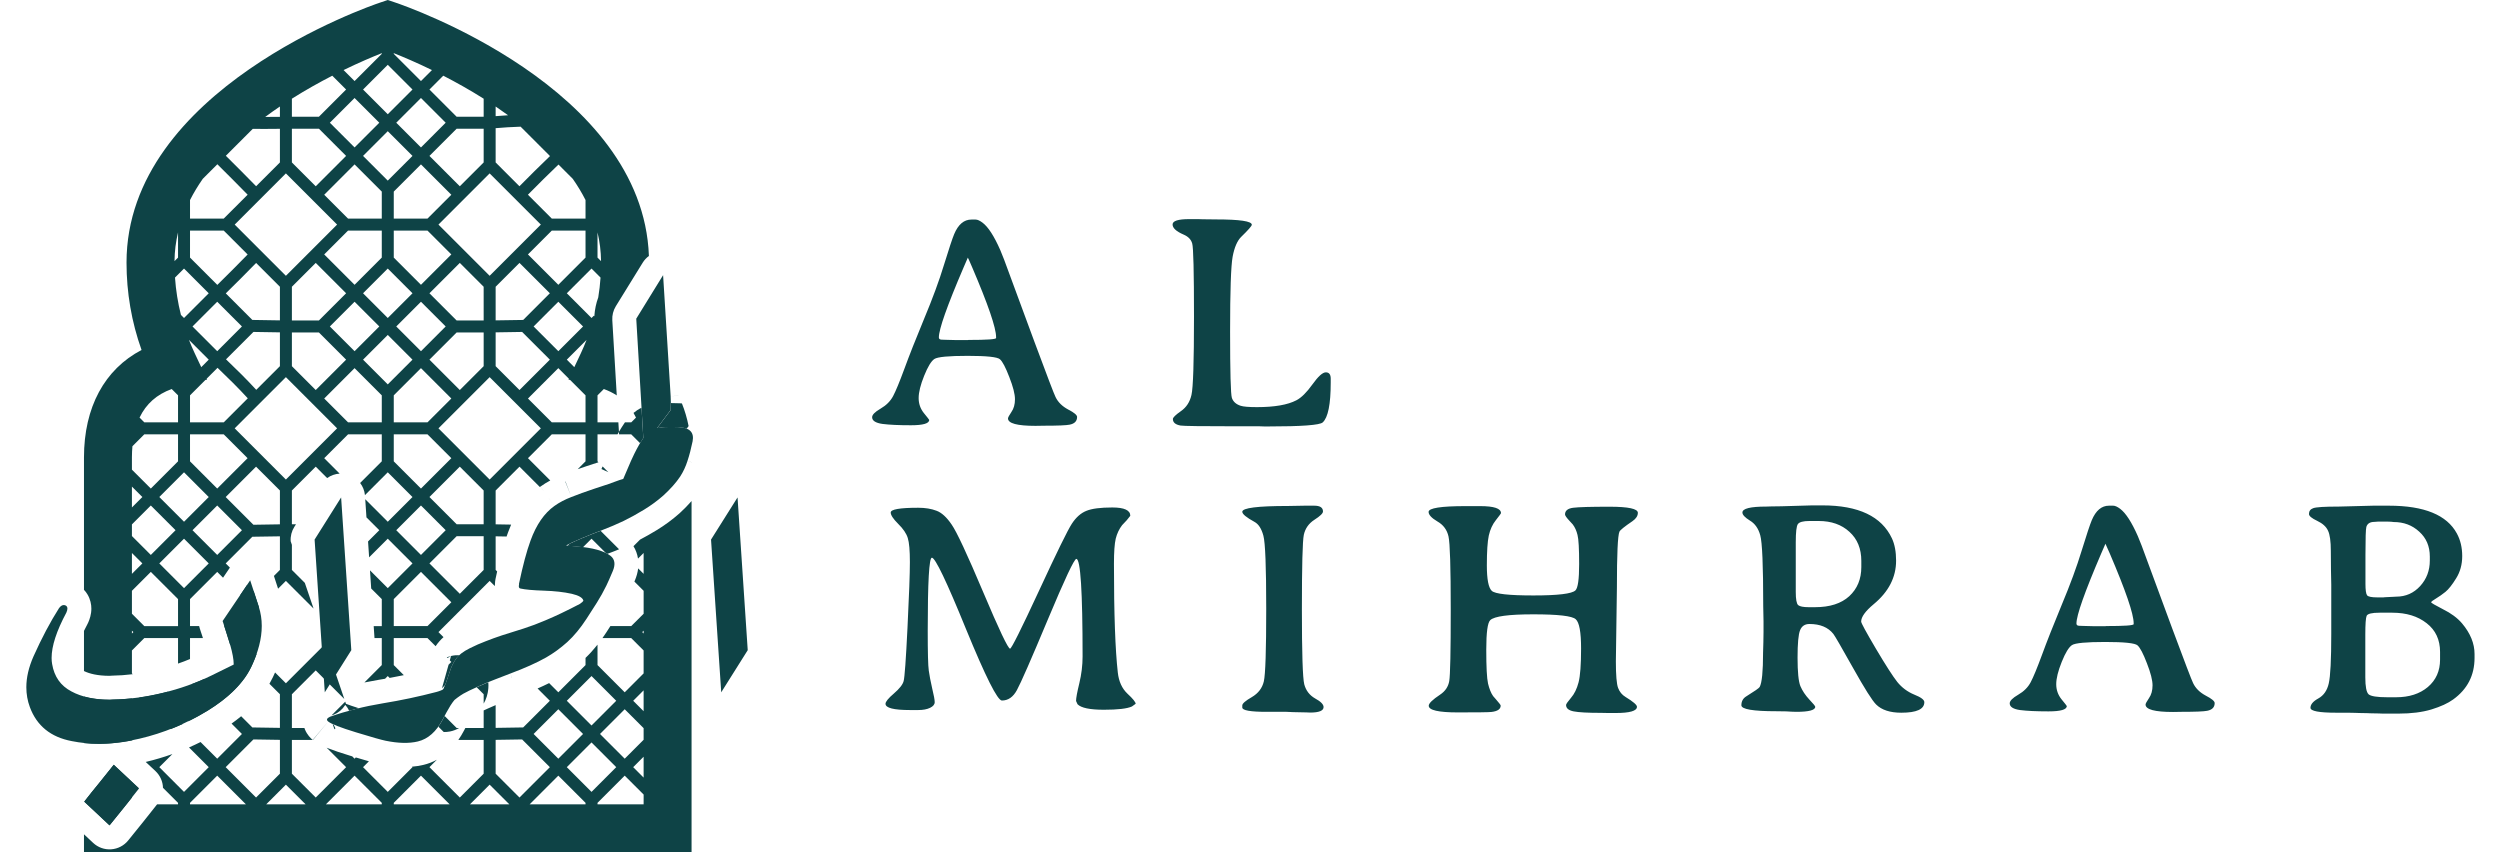<svg width="176" height="60" viewBox="0 0 176 60" fill="none" xmlns="http://www.w3.org/2000/svg">
<path d="M70.125 23.796V23.734C70.125 23.078 69.563 21.439 68.44 18.816C68.245 18.362 68.144 18.136 68.136 18.136L67.833 18.837C66.675 21.536 66.096 23.175 66.096 23.755C66.096 23.852 66.156 23.904 66.274 23.911C66.4 23.918 66.494 23.922 66.557 23.922L67.373 23.943H68.116L68.189 23.932C69.479 23.932 70.125 23.887 70.125 23.796ZM61.398 29.373C61.398 29.199 61.597 28.997 61.995 28.766C62.392 28.536 62.685 28.243 62.874 27.887C63.062 27.532 63.327 26.89 63.669 25.962C64.011 25.027 64.474 23.852 65.061 22.436C65.653 21.02 66.121 19.751 66.462 18.628C66.811 17.497 67.048 16.782 67.174 16.483C67.46 15.799 67.865 15.457 68.388 15.457H68.681C68.813 15.457 68.977 15.53 69.172 15.677C69.57 15.977 69.985 16.619 70.418 17.602C70.564 17.937 70.784 18.512 71.077 19.329C71.37 20.138 71.955 21.725 72.834 24.089C73.713 26.454 74.205 27.741 74.31 27.95C74.484 28.313 74.781 28.606 75.199 28.829C75.618 29.045 75.827 29.22 75.827 29.352C75.827 29.645 75.653 29.827 75.304 29.896C75.067 29.945 74.467 29.97 73.504 29.97L72.897 29.98C71.607 29.98 70.962 29.806 70.962 29.457C70.962 29.394 71.042 29.244 71.202 29.007C71.37 28.77 71.454 28.47 71.454 28.107C71.454 27.744 71.321 27.225 71.056 26.548C70.798 25.872 70.578 25.453 70.397 25.293C70.222 25.132 69.465 25.052 68.126 25.052C66.787 25.052 66.006 25.125 65.782 25.272C65.559 25.418 65.319 25.812 65.061 26.454C64.802 27.096 64.673 27.619 64.673 28.023C64.673 28.421 64.795 28.773 65.04 29.08C65.291 29.387 65.416 29.548 65.416 29.561C65.416 29.813 64.987 29.938 64.129 29.938C63.278 29.938 62.609 29.907 62.12 29.844C61.639 29.774 61.398 29.617 61.398 29.373ZM89.309 30.022H88.995L88.681 30.011H87.122C84.646 30.011 83.31 29.994 83.115 29.959C82.752 29.896 82.571 29.743 82.571 29.499C82.571 29.394 82.759 29.209 83.136 28.944C83.52 28.679 83.767 28.299 83.879 27.804C83.997 27.302 84.057 25.467 84.057 22.3C84.057 19.133 84.015 17.414 83.931 17.142C83.854 16.863 83.652 16.654 83.324 16.514C82.808 16.291 82.55 16.054 82.55 15.803C82.55 15.551 82.941 15.426 83.722 15.426H84.349L84.653 15.436L85.595 15.447C87.283 15.447 88.127 15.572 88.127 15.823C88.127 15.907 87.879 16.19 87.384 16.671C87.105 16.943 86.902 17.41 86.777 18.073C86.658 18.729 86.599 20.483 86.599 23.336C86.599 26.189 86.641 27.748 86.724 28.013C86.815 28.278 87.021 28.463 87.342 28.567C87.537 28.63 87.921 28.662 88.493 28.662C89.727 28.662 90.652 28.501 91.266 28.18C91.614 27.999 91.991 27.626 92.396 27.061C92.8 26.496 93.114 26.213 93.337 26.213C93.567 26.213 93.683 26.36 93.683 26.653V26.925C93.683 28.459 93.494 29.398 93.117 29.739C92.908 29.928 91.639 30.022 89.309 30.022ZM71.108 45.666C71.206 45.666 71.883 44.312 73.138 41.606C74.394 38.892 75.168 37.312 75.461 36.866C75.754 36.42 76.092 36.12 76.476 35.966C76.86 35.806 77.47 35.726 78.307 35.726C79.151 35.726 79.573 35.921 79.573 36.312L79.322 36.625L78.997 36.971C78.788 37.243 78.638 37.56 78.547 37.923C78.464 38.279 78.422 38.868 78.422 39.691C78.422 43.193 78.513 45.746 78.694 47.35C78.764 47.978 78.99 48.473 79.374 48.836C79.758 49.192 79.95 49.429 79.95 49.547L79.688 49.736C79.353 49.889 78.694 49.966 77.71 49.966C76.727 49.966 76.11 49.837 75.858 49.579L75.754 49.349C75.754 49.147 75.831 48.731 75.984 48.103C76.137 47.469 76.214 46.837 76.214 46.209C76.214 41.634 76.068 39.346 75.775 39.346C75.628 39.346 74.962 40.762 73.776 43.594C72.591 46.426 71.862 48.09 71.589 48.585C71.325 49.073 70.972 49.317 70.533 49.317C70.226 49.317 69.385 47.643 68.011 44.295C66.644 40.94 65.842 39.262 65.604 39.262C65.409 39.262 65.312 40.975 65.312 44.4C65.312 45.92 65.336 46.855 65.385 47.204C65.433 47.552 65.514 47.971 65.625 48.459C65.744 48.948 65.803 49.272 65.803 49.432C65.803 49.593 65.695 49.725 65.479 49.83C65.263 49.935 64.984 49.987 64.642 49.987H64.066C62.916 49.987 62.34 49.84 62.34 49.547C62.34 49.401 62.535 49.16 62.926 48.826C63.324 48.484 63.554 48.191 63.616 47.947C63.686 47.695 63.777 46.44 63.888 44.18C64 41.913 64.056 40.375 64.056 39.566C64.056 38.756 64.007 38.195 63.909 37.881C63.812 37.56 63.585 37.225 63.229 36.877C62.88 36.528 62.706 36.263 62.706 36.081C62.706 35.858 63.351 35.746 64.642 35.746C65.137 35.746 65.566 35.816 65.929 35.956C66.291 36.088 66.647 36.413 66.996 36.929C67.352 37.438 68.091 39.022 69.214 41.679C70.337 44.337 70.968 45.666 71.108 45.666ZM93.138 36.008C93.138 36.141 92.936 36.336 92.532 36.594C92.134 36.852 91.887 37.204 91.789 37.651C91.698 38.09 91.653 39.845 91.653 42.914C91.653 45.976 91.709 47.73 91.82 48.177C91.939 48.616 92.193 48.948 92.584 49.17C92.982 49.387 93.18 49.589 93.18 49.778C93.18 50.036 92.863 50.165 92.228 50.165L91.998 50.154L91.517 50.144C91.356 50.137 91.196 50.134 91.035 50.134L90.575 50.113H89.163C88.026 50.113 87.457 50.011 87.457 49.809V49.663C87.457 49.53 87.68 49.335 88.127 49.077C88.58 48.811 88.863 48.442 88.974 47.968C89.086 47.486 89.142 45.781 89.142 42.851C89.142 39.914 89.075 38.202 88.943 37.714C88.81 37.218 88.601 36.894 88.315 36.74C87.743 36.427 87.457 36.19 87.457 36.029C87.457 35.757 88.535 35.621 90.69 35.621L91.841 35.6H92.521C92.933 35.6 93.138 35.736 93.138 36.008ZM115.242 49.757C115.242 50.05 114.74 50.196 113.736 50.196H113.233L112.721 50.186C111.786 50.186 111.141 50.151 110.785 50.081C110.429 50.011 110.251 49.861 110.251 49.631C110.251 49.568 110.366 49.401 110.597 49.129C110.834 48.857 111.012 48.494 111.13 48.041C111.249 47.587 111.308 46.789 111.308 45.645C111.308 44.501 111.183 43.817 110.931 43.594C110.687 43.364 109.693 43.249 107.949 43.249C106.212 43.249 105.201 43.385 104.915 43.657C104.727 43.831 104.633 44.525 104.633 45.739C104.633 46.953 104.674 47.748 104.758 48.124C104.849 48.501 104.967 48.794 105.114 49.003L105.323 49.244C105.539 49.488 105.648 49.631 105.648 49.673C105.648 49.924 105.428 50.074 104.988 50.123C104.793 50.144 104.008 50.154 102.634 50.154C101.267 50.154 100.583 49.997 100.583 49.684C100.583 49.516 100.852 49.255 101.389 48.899C101.745 48.661 101.958 48.344 102.027 47.947C102.097 47.542 102.132 45.861 102.132 42.903C102.132 39.946 102.08 38.233 101.975 37.766C101.87 37.299 101.609 36.946 101.19 36.709C100.779 36.465 100.573 36.242 100.573 36.039C100.573 35.767 101.445 35.631 103.188 35.631H104.204C105.18 35.631 105.669 35.795 105.669 36.123C105.669 36.151 105.55 36.315 105.312 36.615C105.075 36.908 104.908 37.271 104.811 37.703C104.72 38.129 104.674 38.83 104.674 39.806C104.674 40.783 104.79 41.379 105.02 41.595C105.25 41.812 106.227 41.92 107.949 41.92C109.679 41.92 110.666 41.801 110.91 41.564C111.085 41.397 111.172 40.779 111.172 39.712C111.172 38.638 111.134 37.954 111.057 37.661C110.987 37.368 110.876 37.121 110.722 36.918L110.502 36.678C110.286 36.448 110.178 36.294 110.178 36.217C110.178 35.952 110.37 35.795 110.754 35.746C111.137 35.698 111.992 35.673 113.317 35.673C114.642 35.673 115.305 35.816 115.305 36.102C115.305 36.319 115.179 36.514 114.928 36.688C114.363 37.072 114.057 37.319 114.008 37.431C113.889 37.703 113.83 39.022 113.83 41.386L113.757 46.555C113.757 47.524 113.809 48.149 113.913 48.428C114.018 48.707 114.192 48.92 114.437 49.066C114.974 49.394 115.242 49.624 115.242 49.757ZM126.422 38.174V41.679C126.422 42.188 126.478 42.495 126.59 42.6C126.708 42.697 126.956 42.746 127.332 42.746H127.782C128.822 42.746 129.624 42.488 130.189 41.972C130.754 41.449 131.037 40.765 131.037 39.921V39.492C131.037 38.627 130.758 37.944 130.2 37.441C129.648 36.932 128.926 36.678 128.034 36.678H127.385C126.945 36.678 126.673 36.751 126.569 36.898C126.471 37.037 126.422 37.462 126.422 38.174ZM128.306 35.579C130.838 35.579 132.467 36.353 133.192 37.902C133.387 38.321 133.485 38.844 133.485 39.471C133.485 40.643 132.958 41.665 131.905 42.537C131.319 43.025 131.026 43.433 131.026 43.761C131.026 43.859 131.371 44.494 132.062 45.666C132.753 46.831 133.255 47.612 133.569 48.01C133.89 48.407 134.287 48.703 134.761 48.899C135.236 49.087 135.473 49.265 135.473 49.432C135.473 49.927 134.932 50.175 133.851 50.175C133.063 50.175 132.474 49.984 132.083 49.6C131.811 49.335 131.267 48.473 130.451 47.015C129.634 45.558 129.174 44.762 129.069 44.63C128.7 44.162 128.138 43.929 127.385 43.929C127.064 43.929 126.844 44.075 126.726 44.368C126.607 44.654 126.548 45.299 126.548 46.304C126.548 47.308 126.614 47.974 126.747 48.302C126.886 48.63 127.095 48.944 127.374 49.244C127.653 49.537 127.793 49.708 127.793 49.757C127.793 49.994 127.35 50.113 126.464 50.113L126.108 50.102L125.763 50.081C125.61 50.074 125.373 50.071 125.052 50.071C123.412 50.071 122.593 49.931 122.593 49.652C122.593 49.373 122.708 49.164 122.938 49.024C123.524 48.661 123.838 48.442 123.88 48.365C124.04 48.072 124.12 47.266 124.12 45.948L124.141 45.216L124.152 44.483C124.152 44.239 124.152 43.995 124.152 43.751L124.131 42.663C124.131 39.824 124.061 38.163 123.921 37.682C123.789 37.201 123.545 36.856 123.189 36.646C122.841 36.43 122.666 36.242 122.666 36.081C122.666 35.802 123.224 35.663 124.34 35.663L124.696 35.652C124.94 35.645 125.181 35.642 125.418 35.642L127.573 35.579H128.306ZM150.21 43.939V43.876C150.21 43.221 149.649 41.581 148.526 38.959C148.331 38.505 148.23 38.279 148.223 38.279L147.919 38.98C146.761 41.679 146.182 43.318 146.182 43.897C146.182 43.995 146.241 44.047 146.36 44.054C146.486 44.061 146.58 44.065 146.643 44.065L147.459 44.086H148.202L148.275 44.075C149.565 44.075 150.21 44.03 150.21 43.939ZM141.484 49.516C141.484 49.342 141.683 49.139 142.08 48.909C142.478 48.679 142.771 48.386 142.959 48.03C143.148 47.674 143.413 47.033 143.755 46.105C144.096 45.17 144.561 43.995 145.146 42.579C145.739 41.163 146.207 39.893 146.548 38.77C146.897 37.64 147.134 36.925 147.26 36.625C147.546 35.942 147.951 35.6 148.473 35.6H148.767C148.899 35.6 149.063 35.673 149.259 35.82C149.656 36.12 150.071 36.761 150.504 37.745C150.65 38.08 150.87 38.655 151.163 39.471C151.455 40.281 152.042 41.867 152.92 44.232C153.799 46.597 154.291 47.884 154.396 48.093C154.57 48.456 154.866 48.749 155.285 48.972C155.704 49.188 155.913 49.362 155.913 49.495C155.913 49.788 155.739 49.969 155.39 50.039C155.153 50.088 154.553 50.113 153.59 50.113L152.983 50.123C151.693 50.123 151.047 49.948 151.047 49.6C151.047 49.537 151.128 49.387 151.288 49.15C151.455 48.913 151.539 48.612 151.539 48.25C151.539 47.887 151.407 47.367 151.142 46.691C150.884 46.014 150.664 45.596 150.483 45.435C150.308 45.275 149.551 45.195 148.212 45.195C146.873 45.195 146.091 45.268 145.868 45.415C145.645 45.561 145.404 45.955 145.146 46.597C144.888 47.239 144.759 47.762 144.759 48.166C144.759 48.564 144.881 48.916 145.125 49.223C145.377 49.53 145.502 49.69 145.502 49.705C145.502 49.956 145.073 50.081 144.215 50.081C143.364 50.081 142.695 50.05 142.206 49.987C141.725 49.917 141.484 49.76 141.484 49.516ZM167.166 36.74C166.852 36.74 166.661 36.859 166.591 37.096C166.549 37.243 166.528 37.902 166.528 39.074V41.104C166.528 41.536 166.566 41.805 166.643 41.909C166.72 42.007 166.957 42.056 167.355 42.056H167.794L167.888 42.045L168.516 42.014C168.579 42.007 168.638 42.004 168.694 42.004C169.364 42.004 169.925 41.756 170.379 41.261C170.832 40.765 171.059 40.165 171.059 39.461V39.178C171.059 38.46 170.811 37.877 170.316 37.431C169.827 36.978 169.227 36.751 168.516 36.751L168.328 36.73L168.056 36.72H167.428C167.316 36.733 167.229 36.74 167.166 36.74ZM168.422 43.134H167.522C166.985 43.134 166.682 43.207 166.612 43.353C166.549 43.5 166.518 43.943 166.518 44.682V47.685C166.518 48.334 166.594 48.731 166.748 48.878C166.908 49.017 167.348 49.087 168.066 49.087H168.684C169.604 49.087 170.351 48.846 170.922 48.365C171.495 47.877 171.78 47.235 171.78 46.44V45.896C171.78 45.038 171.467 44.364 170.839 43.876C170.211 43.381 169.405 43.134 168.422 43.134ZM168.181 35.6C170.664 35.6 172.258 36.252 172.963 37.557C173.214 38.017 173.34 38.547 173.34 39.147C173.34 39.74 173.196 40.263 172.911 40.717C172.632 41.17 172.38 41.487 172.157 41.669C171.941 41.843 171.718 42 171.488 42.139C171.264 42.272 171.153 42.359 171.153 42.401C171.153 42.443 171.432 42.607 171.99 42.893C172.555 43.172 173.001 43.503 173.329 43.887C173.915 44.584 174.208 45.303 174.208 46.042V46.314C174.208 47.542 173.706 48.519 172.701 49.244C172.338 49.509 171.829 49.743 171.174 49.945C170.525 50.14 169.751 50.238 168.851 50.238H167.742L167.47 50.227C167.289 50.221 167.103 50.217 166.915 50.217L166.643 50.206C166.462 50.2 166.281 50.196 166.099 50.196L165.827 50.186C165.646 50.179 165.464 50.175 165.283 50.175H164.477C163.263 50.175 162.657 50.06 162.657 49.83C162.657 49.593 162.842 49.373 163.211 49.17C163.588 48.961 163.832 48.609 163.944 48.114C164.062 47.612 164.121 46.447 164.121 44.619V41.177L164.1 40.089C164.094 39.907 164.09 39.475 164.09 38.791C164.09 38.108 164.024 37.63 163.891 37.358C163.766 37.079 163.511 36.849 163.128 36.667C162.744 36.486 162.552 36.325 162.552 36.186C162.552 35.984 162.65 35.848 162.845 35.778C163.04 35.701 163.64 35.663 164.645 35.663L167.072 35.6H168.181Z" fill="#0E4346"/>
<path fill-rule="evenodd" clip-rule="evenodd" d="M47.764 27.856L47.213 27.895L47.767 27.86C47.766 27.859 47.765 27.857 47.764 27.856ZM48.007 28.401C47.95 28.396 47.894 28.393 47.84 28.391C47.637 28.382 47.431 28.377 47.225 28.376C47.224 28.523 47.221 28.689 47.213 28.871L46.889 29.304L46.26 30.142C46.431 30.103 46.656 30.079 46.934 30.069C47.173 30.061 47.452 30.063 47.77 30.077C47.998 30.086 48.188 30.122 48.339 30.183L48.478 29.997C48.366 29.433 48.208 28.9 48.007 28.401ZM48.686 32.539L48.4 32.45L48.686 32.545V32.539ZM48.686 35.274C48.432 35.565 48.151 35.85 47.847 36.129C47.839 36.136 47.831 36.143 47.823 36.15C47.328 36.587 46.795 36.979 46.226 37.326C45.836 37.564 45.447 37.785 45.061 37.987L44.596 38.452C44.755 38.709 44.866 39.002 44.916 39.325L45.311 38.929V40.399L44.927 40.014C44.89 40.32 44.805 40.597 44.708 40.834L44.703 40.844C44.69 40.877 44.676 40.91 44.662 40.943L45.312 41.592V43.206L44.439 44.077H42.97C42.886 44.209 42.801 44.342 42.715 44.475L42.708 44.487C42.611 44.635 42.513 44.78 42.413 44.921H44.439L45.311 45.793V47.407L43.98 48.738L42.065 46.823V45.384C41.798 45.72 41.517 46.032 41.221 46.317V46.822L39.306 48.738L38.659 48.09C38.402 48.218 38.13 48.345 37.845 48.47L38.71 49.334L36.833 51.211C36.189 51.219 35.543 51.229 34.893 51.242V49.64C34.736 49.706 34.577 49.776 34.417 49.849L34.404 49.854C34.271 49.914 34.153 49.968 34.05 50.015V51.249H32.761C32.731 51.306 32.701 51.362 32.672 51.42L32.665 51.433C32.545 51.662 32.412 51.883 32.266 52.093H34.05V54.468L32.371 56.146L30.233 54.008L30.756 53.484C30.467 53.642 30.153 53.766 29.811 53.848L29.809 53.848C29.547 53.911 29.279 53.952 29.006 53.975L29.039 54.008L27.299 55.749L25.559 54.009L25.972 53.595C25.706 53.52 25.397 53.429 25.05 53.324L24.962 53.412L24.798 53.248C24.724 53.225 24.648 53.202 24.571 53.178C24 53.004 23.515 52.842 23.132 52.692C23.089 52.675 23.043 52.657 22.995 52.638L24.366 54.009L22.228 56.146L20.549 54.468V52.093H22.017H22.033L23.099 50.799L22.014 52.091L22.017 52.093C21.863 51.965 21.625 51.73 21.472 51.364C21.456 51.326 21.442 51.288 21.429 51.249H20.549L20.549 48.875L22.228 47.196L24.24 49.209L23.625 47.401L22.824 46.6L23.219 46.206L22.916 45.315L20.127 48.103L19.365 47.341C19.315 47.456 19.262 47.57 19.207 47.684C19.134 47.838 19.054 47.989 18.968 48.138L19.706 48.875V51.242C19.062 51.23 18.415 51.22 17.766 51.212L16.977 50.423C16.762 50.601 16.537 50.774 16.302 50.941L17.032 51.672L15.292 53.412L14.119 52.239C13.851 52.373 13.58 52.5 13.307 52.62L14.695 54.008L12.955 55.749L11.215 54.008L12.138 53.085C11.524 53.304 10.897 53.49 10.259 53.641L10.942 54.281C11.281 54.599 11.461 55.027 11.474 55.461L12.534 56.52L12.534 56.625H11.06C10.728 57.051 10.395 57.471 10.062 57.883L10.058 57.888L10.054 57.893L10.05 57.898L10.046 57.903L10.042 57.908L10.038 57.913L10.034 57.918L10.03 57.923L10.026 57.928L10.022 57.933L10.018 57.938L10.014 57.943L10.009 57.948L10.005 57.953L10.001 57.958L9.997 57.963L9.993 57.968L9.989 57.973L9.985 57.978L9.981 57.983L9.977 57.988L9.973 57.993L9.969 57.999L9.965 58.003L9.961 58.008L9.957 58.014L9.953 58.018L9.949 58.023L9.945 58.029L9.941 58.034L9.937 58.038L9.932 58.044L9.928 58.049L9.924 58.053L9.92 58.059L9.916 58.064L9.912 58.069L9.908 58.074L9.904 58.079L9.9 58.084L9.896 58.089L9.892 58.094L9.888 58.099L9.884 58.104L9.88 58.109L9.876 58.114L9.872 58.119L9.868 58.124L9.864 58.129L9.859 58.134L9.855 58.139L9.851 58.144L9.847 58.149L9.843 58.154L9.839 58.159L9.835 58.164L9.831 58.169L9.827 58.174L9.823 58.179L9.819 58.184L9.815 58.189L9.811 58.194L9.807 58.199L9.803 58.204L9.799 58.209L9.795 58.214L9.791 58.219L9.786 58.224L9.782 58.23L9.778 58.234L9.774 58.239L9.77 58.245L9.766 58.249L9.762 58.254L9.758 58.26L9.754 58.265L9.75 58.269L9.746 58.275L9.742 58.28L9.738 58.284L9.673 58.365L9.671 58.368L9.669 58.37L9.667 58.372L9.665 58.375L9.663 58.377L9.661 58.38L9.659 58.383L9.657 58.385L9.655 58.388L9.653 58.39L9.651 58.392L9.649 58.395L9.647 58.398L9.645 58.4L9.642 58.403L9.64 58.405L9.638 58.407L9.636 58.41L9.634 58.413L9.632 58.415L9.63 58.418L9.628 58.42L9.626 58.423L9.624 58.425L9.622 58.428L9.62 58.43L9.618 58.433L9.616 58.435L9.614 58.438L9.612 58.44L9.61 58.443L9.608 58.445L9.606 58.448L9.604 58.45L9.602 58.453L9.6 58.455L9.598 58.458L9.596 58.46L9.594 58.463L9.592 58.465L9.59 58.468L9.588 58.47L9.586 58.473L9.584 58.476L9.582 58.478L9.58 58.48L9.578 58.483L9.576 58.485L9.574 58.488L9.572 58.491L9.569 58.493L9.567 58.495L9.565 58.498L9.563 58.5L9.561 58.503L9.559 58.506L9.557 58.508L9.555 58.511L9.553 58.513L9.551 58.515L9.549 58.518L9.547 58.521L9.545 58.523L9.543 58.526L9.541 58.528L9.539 58.531L9.537 58.533L9.535 58.536L9.533 58.538L9.531 58.541L9.529 58.543L9.527 58.546L9.525 58.548L9.523 58.551L9.521 58.553L9.519 58.556L9.515 58.561L9.511 58.566L9.507 58.571L9.503 58.576L9.499 58.581L9.494 58.586L9.49 58.591L9.486 58.596L9.482 58.601L9.478 58.606L9.47 58.616L9.462 58.626L9.454 58.636L9.446 58.646L9.438 58.656L9.43 58.666L9.421 58.676L9.413 58.686L9.284 58.847L9.154 59.008L9.024 59.168C8.729 59.533 8.296 59.759 7.828 59.791C7.36 59.824 6.899 59.66 6.557 59.339L5.912 58.734V60H48.686V35.274ZM5.912 41.523V32.205C5.912 28.665 7.366 25.998 9.965 24.639C9.263 22.669 8.907 20.606 8.907 18.485C8.907 6.323 26.032 0.426 26.762 0.181L27.299 0L27.837 0.181C28.557 0.423 45.254 6.172 45.683 18.019C45.511 18.145 45.362 18.304 45.246 18.493L43.354 21.558C43.172 21.854 43.086 22.198 43.106 22.544L43.42 27.836C43.147 27.658 42.844 27.508 42.51 27.387L42.065 27.832V29.733H43.533L43.573 30.403C43.539 30.46 43.506 30.519 43.473 30.578H42.065V32.479L42.131 32.545C41.921 32.617 41.656 32.703 41.331 32.805C41.322 32.808 41.312 32.811 41.303 32.814C41.083 32.887 40.871 32.96 40.669 33.031L41.221 32.478V30.577H38.847L37.169 32.256L38.738 33.825C38.499 33.954 38.27 34.096 38.052 34.252C38.036 34.263 38.02 34.274 38.005 34.286L36.572 32.853L34.893 34.532V36.913C35.258 36.92 35.621 36.926 35.984 36.932C35.906 37.111 35.833 37.295 35.765 37.483C35.731 37.576 35.697 37.672 35.663 37.771C35.407 37.766 35.15 37.762 34.893 37.757V40.124L34.999 40.23C34.96 40.405 34.921 40.584 34.883 40.767C34.862 40.868 34.85 40.971 34.847 41.075C34.841 41.135 34.838 41.197 34.837 41.261L34.471 40.895L30.867 44.499L31.223 44.856C31.025 45.033 30.842 45.234 30.688 45.463C30.681 45.473 30.674 45.483 30.668 45.493L30.095 44.921H27.721L27.721 46.823L28.429 47.531C28.099 47.599 27.767 47.665 27.431 47.726L27.299 47.594L27.11 47.784C26.96 47.81 26.809 47.835 26.658 47.86L26.657 47.86C26.319 47.916 25.984 47.978 25.654 48.046L26.877 46.822V44.921H26.365L26.308 44.078H26.878V42.176L26.132 41.431L26.047 40.152L27.299 41.405L29.04 39.664L27.299 37.924L25.986 39.237L25.911 38.119L26.703 37.327L25.798 36.423L25.713 35.145L27.299 36.731L29.039 34.991L27.299 33.25L25.693 34.857C25.66 34.539 25.54 34.245 25.354 34.002L26.877 32.478V30.578H24.503L22.825 32.256L23.911 33.343C23.594 33.362 23.288 33.471 23.031 33.656L22.228 32.853L20.549 34.531V36.906H20.838L20.719 37.095C20.529 37.397 20.44 37.751 20.464 38.106L20.549 38.357V40.124L21.46 41.034L22.075 42.842L20.127 40.895L19.577 41.445L19.284 40.546L19.706 40.124V37.757C19.062 37.769 18.415 37.779 17.765 37.787L15.889 39.664L16.184 39.96L15.702 40.671L15.292 40.261L13.377 42.176V44.077H14.02C14.034 44.142 14.051 44.206 14.073 44.27C14.143 44.478 14.215 44.695 14.287 44.921H13.377V46.395C13.101 46.511 12.82 46.618 12.534 46.717V44.921H10.159L9.287 45.793L9.287 47.407L9.344 47.464C8.85 47.526 8.364 47.559 7.885 47.566C7.825 47.567 7.765 47.571 7.706 47.578C6.882 47.575 6.308 47.435 5.912 47.242V44.415C5.986 44.262 6.068 44.101 6.159 43.932C6.182 43.889 6.203 43.845 6.222 43.8C6.307 43.6 6.432 43.259 6.432 42.851C6.432 42.559 6.369 42.193 6.151 41.835C6.079 41.718 5.999 41.614 5.912 41.523ZM5.912 52.314V49.038C6.447 49.19 7.055 49.266 7.736 49.266C7.794 49.266 7.851 49.262 7.909 49.254C8.365 49.247 8.824 49.219 9.287 49.17V50.069L10.022 49.335L9.794 49.107C10.347 49.029 10.905 48.922 11.469 48.784C11.602 48.752 11.734 48.719 11.865 48.684L11.215 49.335L12.854 50.974C12.577 51.1 12.298 51.219 12.016 51.329L10.618 49.931L9.287 51.262L9.287 52.08L9.326 52.12C9.07 52.172 8.816 52.215 8.565 52.251C8.099 52.317 7.642 52.356 7.194 52.365C7.115 52.367 7.036 52.368 6.957 52.368C6.604 52.368 6.256 52.35 5.912 52.314ZM13.238 50.792C13.707 50.562 14.168 50.309 14.62 50.032C15.298 49.614 15.877 49.176 16.359 48.72C16.611 48.48 16.837 48.235 17.036 47.984C17.3 47.65 17.517 47.307 17.686 46.955C17.711 46.901 17.736 46.847 17.761 46.794C17.768 46.777 17.776 46.761 17.784 46.744C17.891 46.506 17.985 46.272 18.065 46.042L16.523 44.499L18.238 42.784C18.232 42.761 18.224 42.738 18.217 42.715L17.867 41.642L17.399 41.175L16.918 41.886L17.43 42.399L15.778 44.05C15.914 44.46 16.052 44.898 16.192 45.362L17.43 46.6L15.292 48.738L14.362 47.808C14.085 47.932 13.803 48.048 13.517 48.156L14.695 49.335L13.238 50.792ZM31.581 46.793L31.113 48.454L31.333 48.234C31.34 48.218 31.347 48.201 31.353 48.185L31.364 48.159C31.385 48.107 31.404 48.055 31.422 48.005L31.426 47.993C31.445 47.938 31.463 47.884 31.479 47.832L31.482 47.823L31.517 47.723L31.535 47.669C31.556 47.609 31.576 47.55 31.596 47.492C31.611 47.448 31.625 47.405 31.64 47.362L31.665 47.288C31.763 46.966 31.904 46.674 32.085 46.41C32.104 46.381 32.125 46.352 32.148 46.323C32.201 46.257 32.264 46.191 32.335 46.125C32.147 46.118 31.951 46.134 31.753 46.182L31.666 46.492L31.774 46.6L31.581 46.793ZM31.499 46.325L31.746 46.184C31.649 46.208 31.551 46.24 31.454 46.28L31.499 46.325ZM31.3 50.402C31.256 50.484 31.213 50.567 31.17 50.65C31.073 50.835 30.971 51.004 30.862 51.157L31.24 51.534C31.377 51.538 31.523 51.526 31.676 51.497C31.922 51.449 32.136 51.36 32.32 51.252L32.325 51.249H32.147L31.3 50.402ZM33.559 48.384C33.609 48.361 33.662 48.338 33.716 48.314C33.938 48.213 34.158 48.117 34.377 48.027C34.405 48.323 34.371 48.588 34.333 48.781C34.299 48.95 34.246 49.127 34.168 49.303L34.163 49.314C34.129 49.388 34.092 49.462 34.05 49.535V48.875L33.559 48.384ZM38.632 35.068L39.031 35.626L38.633 35.067L38.632 35.068ZM38.251 34.531L38.052 34.252L38.05 34.253L38.244 34.525L38.251 34.531ZM39.794 33.906L40.135 34.758L40.138 34.755L39.808 33.892L39.794 33.906ZM42.423 32.838L42.415 32.856C42.389 32.916 42.364 32.971 42.342 33.02L42.499 33.092L42.524 33.103L42.828 33.243L42.423 32.838ZM45.062 31.2C45.062 31.2 45.062 31.199 45.063 31.198C45.137 31.073 45.213 30.953 45.289 30.836L45.279 30.678V30.677L45.167 28.787L45.163 28.706C44.95 28.806 44.763 28.933 44.599 29.07C44.662 29.176 44.72 29.285 44.774 29.399L44.44 29.733H43.998C43.988 29.747 43.979 29.761 43.969 29.774L43.965 29.781C43.829 29.98 43.699 30.187 43.573 30.403L43.583 30.578H44.439L45.062 31.2ZM9.748 55.475L9.287 55.936V56.15C9.116 56.366 8.945 56.58 8.774 56.792L8.749 56.823L7.711 58.108L6.477 56.951L5.931 56.439C6.263 56.011 6.603 55.586 6.95 55.165L6.97 55.142C7.268 54.772 7.567 54.399 7.866 54.023C7.913 53.963 7.961 53.904 8.008 53.844L8.171 53.997L9.243 55.002L9.748 55.475ZM24.304 49.396L23.332 50.368C23.39 50.352 23.447 50.332 23.502 50.309L23.515 50.304C23.828 50.173 24.103 49.947 24.293 49.645L24.306 49.623C24.393 49.717 24.496 49.855 24.577 50.041C24.701 50.007 24.826 49.974 24.952 49.941L24.962 49.931L24.968 49.937C25.068 49.911 25.169 49.886 25.27 49.861C24.879 49.738 24.578 49.633 24.358 49.548L24.355 49.546L24.304 49.396ZM23.613 51.279L23.491 51.015C23.466 51.004 23.442 50.993 23.419 50.982L23.547 51.345L23.613 51.279ZM27.088 52.479L27.153 52.158L27.089 52.478L27.088 52.479ZM36.042 47.726L35.929 47.424L36.047 47.722L36.042 47.726ZM43.582 38.669C43.476 38.713 43.37 38.756 43.264 38.798L43.245 38.806C43.179 38.832 43.113 38.858 43.046 38.883L43.032 38.888C42.94 38.923 42.848 38.958 42.756 38.992C42.726 38.975 42.694 38.959 42.662 38.943L41.643 37.924L41.045 38.522C40.896 38.504 40.739 38.488 40.576 38.475C40.358 38.458 40.151 38.44 39.954 38.421L40.088 38.286C40.255 38.205 40.429 38.125 40.61 38.045C40.739 37.988 40.872 37.932 41.009 37.876C41.426 37.7 41.85 37.531 42.28 37.368L43.582 38.669ZM42.314 18.384C42.306 17.686 42.219 17.012 42.065 16.36V18.135L42.314 18.384ZM42.117 20.937C42.193 20.476 42.246 20.011 42.278 19.542L41.643 18.906L39.903 20.646L41.644 22.387L41.801 22.23L41.835 22.264C41.836 22.259 41.838 22.253 41.84 22.247C41.841 22.242 41.843 22.236 41.844 22.23C41.875 21.791 41.964 21.355 42.117 20.937ZM37.169 28.055L38.847 29.733H41.221V27.832L40.139 26.75L40.021 26.72L40.049 26.66L39.306 25.917L37.169 28.055ZM40.431 25.848L40.89 24.873C41.036 24.562 41.17 24.247 41.294 23.929L39.903 25.32L40.431 25.848ZM37.566 22.983L39.306 24.724L41.047 22.984L39.306 21.243L37.566 22.983ZM38.847 16.233L37.168 17.912L39.306 20.05L41.221 18.134V16.233H38.847ZM36.833 22.524L38.71 20.646L36.572 18.509L34.893 20.187V22.554C35.54 22.542 36.186 22.532 36.833 22.524ZM38.71 25.32L36.758 23.368C36.136 23.376 35.515 23.386 34.893 23.398V25.779L36.572 27.458L38.71 25.32ZM34.471 33.76L38.076 30.155L34.471 26.551L30.867 30.155L34.471 33.76ZM27.299 23.58L25.559 25.32L27.299 27.061L29.039 25.32L27.299 23.58ZM31.376 37.327L29.636 35.587L27.896 37.327L29.636 39.068L31.376 37.327ZM27.721 30.577V32.479L29.636 34.394L31.774 32.256L30.095 30.577H27.721ZM27.721 27.832V29.733H30.095L31.774 28.055L29.636 25.917L27.721 27.832ZM32.148 23.405L30.233 25.32L32.371 27.458L34.05 25.779V23.405H32.148ZM27.896 22.983L29.636 24.724L31.376 22.983L29.636 21.243L27.896 22.983ZM25.559 20.646L27.299 22.387L29.04 20.647L27.299 18.906L25.559 20.646ZM24.962 24.724L26.703 22.983L24.962 21.243L23.222 22.983L24.962 24.724ZM26.877 29.733V27.832L24.962 25.917L22.825 28.055L24.503 29.733H26.877ZM27.721 42.176V44.077H30.095L31.774 42.399L29.636 40.261L27.721 42.176ZM32.148 37.749L30.233 39.664L32.371 41.802L34.05 40.124V37.749H32.148ZM30.233 34.99L32.147 36.906H34.049V34.531L32.37 32.853L30.233 34.99ZM32.147 22.561H34.05L34.049 20.187L32.371 18.509L30.233 20.647L32.147 22.561ZM27.721 18.135L29.636 20.05L31.774 17.912L30.095 16.233H27.721V18.135ZM27.721 13.488V15.389H30.095L31.774 13.711L29.636 11.573L27.721 13.488ZM32.148 9.061L30.233 10.976L32.371 13.114L34.05 11.436V9.061H32.148ZM27.896 8.639L29.636 10.38L31.376 8.639L29.636 6.899L27.896 8.639ZM27.299 12.716L29.04 10.976L27.299 9.236L25.559 10.976L27.299 12.716ZM23.222 8.64L24.962 10.38L26.703 8.64L24.962 6.899L23.222 8.64ZM26.877 15.389V13.488L24.962 11.573L22.825 13.711L24.503 15.389H26.877ZM26.877 18.134V16.233L24.503 16.233L22.824 17.912L24.962 20.05L26.877 18.134ZM22.451 22.561L24.366 20.646L22.228 18.509L20.549 20.187V22.561H22.451ZM24.366 25.32L22.451 23.405H20.549V25.779L22.228 27.458L24.366 25.32ZM20.127 33.76L23.732 30.155L20.127 26.551L16.522 30.155L20.127 33.76ZM15.315 25.894L14.55 26.659L14.578 26.72L14.459 26.75L13.377 27.832V29.734H15.751L17.444 28.041C16.773 27.309 16.047 26.594 15.315 25.894ZM17.841 23.368L15.911 25.297C16.641 25.994 17.366 26.708 18.041 27.444L19.706 25.779V23.398C19.087 23.386 18.465 23.376 17.841 23.368ZM17.43 32.256L15.751 30.577H13.377V32.479L15.292 34.394L17.43 32.256ZM15.292 39.068L17.032 37.327L15.292 35.587L13.552 37.327L15.292 39.068ZM15.889 34.991L17.84 36.943C18.464 36.934 19.086 36.925 19.706 36.913V34.531L18.026 32.853L15.889 34.991ZM17.765 22.523C18.416 22.532 19.062 22.542 19.706 22.554V20.187L18.031 18.512C17.331 19.233 16.611 19.95 15.895 20.653L17.765 22.523ZM15.292 24.724L17.032 22.983L15.292 21.243L13.552 22.983L15.292 24.724ZM14.168 25.848L14.695 25.32L13.304 23.929C13.428 24.247 13.562 24.562 13.709 24.873L14.168 25.848ZM12.955 36.731L14.695 34.991L12.955 33.25L11.215 34.99L12.955 36.731ZM12.955 41.405L14.695 39.664L12.955 37.924L11.215 39.664L12.955 41.405ZM41.047 51.672L39.306 49.931L37.566 51.671L39.306 53.412L41.047 51.672ZM41.643 47.594L39.903 49.334L41.643 51.075L43.383 49.335L41.643 47.594ZM41.221 14.082C40.96 13.568 40.659 13.07 40.324 12.591L39.317 11.584C38.596 12.279 37.87 12.989 37.166 13.708L38.847 15.389H41.221V14.082ZM35.769 8.114C35.479 7.902 35.186 7.697 34.893 7.498V8.177C35.178 8.152 35.47 8.132 35.769 8.114ZM36.651 8.918C36.032 8.939 35.45 8.974 34.893 9.023V11.436L36.569 13.112C37.276 12.39 38.001 11.681 38.72 10.987L36.651 8.918ZM34.471 19.416L38.076 15.811L34.471 12.207L30.867 15.811L34.471 19.416ZM34.05 8.218V6.948C33.07 6.33 32.102 5.79 31.206 5.329L30.233 6.303L32.147 8.218H34.05ZM30.41 4.932C29.315 4.399 28.373 4.001 27.721 3.742V3.791L29.636 5.706L30.41 4.932ZM27.299 8.043L29.04 6.303L27.299 4.562L25.559 6.303L27.299 8.043ZM26.877 3.791V3.742C26.225 4.001 25.284 4.399 24.188 4.932L24.962 5.706L26.877 3.791ZM23.393 5.33C22.497 5.79 21.529 6.33 20.549 6.948V8.218H22.451L24.366 6.302L23.393 5.33ZM22.451 9.061H20.549V11.436L22.228 13.114L24.366 10.976L22.451 9.061ZM20.127 19.416L23.732 15.811L20.127 12.207L16.523 15.811L20.127 19.416ZM19.706 8.225V7.498C19.358 7.733 19.013 7.978 18.67 8.232C19.008 8.232 19.355 8.229 19.706 8.225ZM18.644 9.076C18.352 9.076 18.067 9.074 17.793 9.072L15.899 10.966C16.661 11.721 17.353 12.415 18.031 13.11L19.706 11.436V9.068C19.346 9.072 18.989 9.076 18.644 9.076ZM14.276 12.589C13.941 13.069 13.639 13.567 13.377 14.083V15.389H15.751L17.434 13.707C16.757 13.012 16.065 12.319 15.302 11.563L14.276 12.589ZM15.751 16.233H13.377V18.135L15.299 20.057C16.015 19.352 16.735 18.635 17.434 17.916L15.751 16.233ZM12.955 22.387L14.695 20.647L12.955 18.906L12.32 19.541C12.382 20.433 12.521 21.311 12.738 22.17L12.955 22.387ZM12.534 18.135V16.361C12.379 17.012 12.293 17.686 12.285 18.383L12.534 18.135ZM12.534 27.832L12.088 27.387C11.033 27.77 10.282 28.437 9.825 29.399L10.159 29.733H12.534V27.832ZM9.323 31.414C9.301 31.668 9.287 31.929 9.287 32.205L9.287 33.063L10.618 34.394L12.534 32.478V30.577H10.159L9.323 31.414ZM10.022 34.99L9.287 34.256V35.725L10.022 34.99ZM10.618 35.587L9.287 36.918V37.737L10.618 39.068L12.359 37.327L10.618 35.587ZM10.022 39.664L9.287 38.93V40.399L10.022 39.664ZM10.618 40.261L9.287 41.592V43.206L10.159 44.078H12.534V42.176L10.618 40.261ZM9.388 44.499L9.287 44.399V44.6L9.388 44.499ZM13.377 56.52V56.625L17.312 56.625L15.292 54.605L13.377 56.52ZM17.84 52.056L15.888 54.008L18.026 56.146L19.706 54.468V52.086C19.086 52.074 18.464 52.064 17.84 52.056ZM20.127 55.239L18.741 56.625H21.514L20.127 55.239ZM22.943 56.625H26.877L26.878 56.52L24.962 54.605L22.943 56.625ZM27.721 56.52V56.625L31.656 56.625L29.636 54.605L27.721 56.52ZM34.471 55.239L33.085 56.625H35.858L34.471 55.239ZM34.893 52.086V54.468L36.572 56.146L38.71 54.009L36.757 52.056C36.138 52.064 35.517 52.074 34.893 52.086ZM37.287 56.625H41.221L41.222 56.52L39.306 54.605L37.287 56.625ZM41.643 52.268L39.903 54.009L41.643 55.749L43.383 54.008L41.643 52.268ZM42.065 56.625H45.311L45.312 55.936L43.98 54.605L42.065 56.52V56.625ZM44.577 54.008L45.311 54.743V53.273L44.577 54.008ZM43.98 53.412L45.311 52.08V51.262L43.98 49.931L42.24 51.672L43.98 53.412ZM44.577 49.335L45.311 50.069V48.6L44.577 49.335ZM45.211 44.499L45.311 44.6V44.398L45.211 44.499Z" fill="#0E4346"/>
<path d="M9.789 55.504C9.442 55.949 9.096 56.386 8.75 56.815C8.404 57.243 8.058 57.672 7.712 58.1L5.932 56.431C6.27 55.995 6.616 55.562 6.97 55.134C7.317 54.705 7.663 54.273 8.009 53.836L9.789 55.504ZM17.686 46.947C17.151 48.067 16.129 49.093 14.621 50.024C13.113 50.947 11.515 51.606 9.826 52.002C8.829 52.241 7.873 52.36 6.958 52.36C6.307 52.36 5.673 52.298 5.055 52.175C3.572 51.895 2.587 51.095 2.101 49.777C1.936 49.332 1.854 48.866 1.854 48.38C1.854 47.696 2.022 46.971 2.36 46.205C2.937 44.92 3.534 43.791 4.152 42.818C4.26 42.67 4.371 42.596 4.486 42.596C4.527 42.596 4.569 42.604 4.61 42.621C4.7 42.662 4.746 42.736 4.746 42.843C4.746 42.917 4.721 43.012 4.672 43.127C3.979 44.421 3.633 45.484 3.633 46.316C3.633 46.473 3.646 46.617 3.67 46.749C3.819 47.639 4.272 48.281 5.03 48.677C5.747 49.064 6.649 49.258 7.737 49.258C7.794 49.258 7.852 49.254 7.91 49.246C9.072 49.229 10.258 49.072 11.469 48.776C12.672 48.487 13.806 48.084 14.868 47.565L16.451 46.786V46.736C16.451 46.423 16.368 45.974 16.203 45.389C16.022 44.788 15.845 44.232 15.672 43.72L17.612 40.853L18.218 42.707C18.358 43.144 18.428 43.597 18.428 44.067C18.428 44.956 18.181 45.916 17.686 46.947ZM22.148 37.986L24.015 35.019L24.732 45.772L22.865 48.739L22.148 37.986ZM32.395 48.862C32.139 49.085 31.913 49.353 31.715 49.666C31.525 49.979 31.344 50.304 31.171 50.642C30.718 51.507 30.133 52.027 29.416 52.199C28.798 52.348 28.044 52.331 27.154 52.15C26.866 52.092 26.169 51.895 25.065 51.557C23.961 51.219 23.306 50.963 23.1 50.791C22.96 50.675 23.005 50.564 23.236 50.457C24.398 50.045 25.63 49.732 26.932 49.517C28.242 49.303 29.506 49.035 30.726 48.714C31.179 48.598 31.571 48.355 31.9 47.985V47.997C32.016 47.841 32.16 47.779 32.333 47.812C32.638 47.861 32.753 48.071 32.679 48.442C32.638 48.648 32.543 48.788 32.395 48.862ZM40.812 42.521C40.952 42.431 41.038 42.352 41.071 42.286C41.022 42.08 40.75 41.92 40.255 41.804C39.703 41.681 39.044 41.606 38.278 41.582C37.52 41.557 36.976 41.508 36.646 41.434C36.498 41.409 36.486 41.248 36.609 40.951C36.815 40.474 37.034 40.008 37.264 39.555C37.503 39.093 37.742 38.615 37.981 38.121H37.994C38.57 38.261 39.431 38.377 40.577 38.467C41.722 38.558 42.526 38.78 42.987 39.135C43.283 39.373 43.337 39.724 43.148 40.185C42.958 40.638 42.806 40.984 42.69 41.223C42.484 41.644 42.262 42.043 42.023 42.422C41.784 42.793 41.541 43.172 41.294 43.559C40.865 44.218 40.412 44.767 39.934 45.203C39.456 45.632 38.958 45.994 38.438 46.291C37.779 46.662 36.943 47.037 35.929 47.416C35.575 47.556 35.213 47.696 34.842 47.836C34.471 47.976 34.096 48.133 33.717 48.306C33.181 48.544 32.815 48.722 32.617 48.837C32.329 49.01 32.048 49.22 31.777 49.467L31.764 49.48C31.476 49.9 31.22 49.949 30.998 49.628C30.776 49.307 30.858 48.915 31.245 48.454V48.429C31.344 48.215 31.422 48.013 31.48 47.824C31.546 47.634 31.608 47.453 31.665 47.28C31.764 46.958 31.904 46.666 32.086 46.402C32.267 46.13 32.596 45.875 33.074 45.636C33.453 45.446 33.828 45.281 34.199 45.142C34.578 44.993 34.953 44.857 35.324 44.734C35.835 44.569 36.346 44.408 36.856 44.251C37.367 44.087 37.882 43.893 38.401 43.671C39.094 43.382 39.897 42.999 40.812 42.521ZM43.914 36.669C43.428 36.9 42.938 37.11 42.443 37.299C41.957 37.48 41.479 37.67 41.009 37.868C39.988 38.288 39.168 38.729 38.55 39.19C37.816 39.751 37.244 40.414 36.832 41.18C36.791 41.221 36.729 41.238 36.646 41.23C36.572 41.221 36.535 41.18 36.535 41.106C36.807 39.812 37.079 38.795 37.351 38.053C37.755 36.941 38.315 36.129 39.032 35.618C39.378 35.371 39.778 35.161 40.231 34.988C40.684 34.807 41.219 34.613 41.837 34.407C42.258 34.275 42.596 34.164 42.851 34.073C43.024 34.016 43.193 33.954 43.358 33.888C43.531 33.822 43.704 33.764 43.877 33.715C43.968 33.517 44.078 33.258 44.211 32.936C44.343 32.615 44.491 32.285 44.655 31.947C44.878 31.494 45.113 31.086 45.36 30.724C45.615 30.353 45.875 30.168 46.139 30.168C46.443 30.069 46.987 30.036 47.77 30.069C48.553 30.102 48.882 30.435 48.759 31.07C48.652 31.589 48.532 32.046 48.401 32.442C48.277 32.837 48.104 33.208 47.881 33.554C47.593 33.983 47.202 34.423 46.707 34.877C46.287 35.248 45.834 35.581 45.347 35.878C44.861 36.175 44.384 36.438 43.914 36.669ZM45.323 31.385L44.792 22.436L46.682 19.371L47.214 27.887C47.231 28.118 47.231 28.443 47.214 28.863L45.323 31.385ZM50.057 37.986L51.923 35.019L52.64 45.772L50.774 48.739L50.057 37.986Z" fill="#0E4346"/>
</svg>
